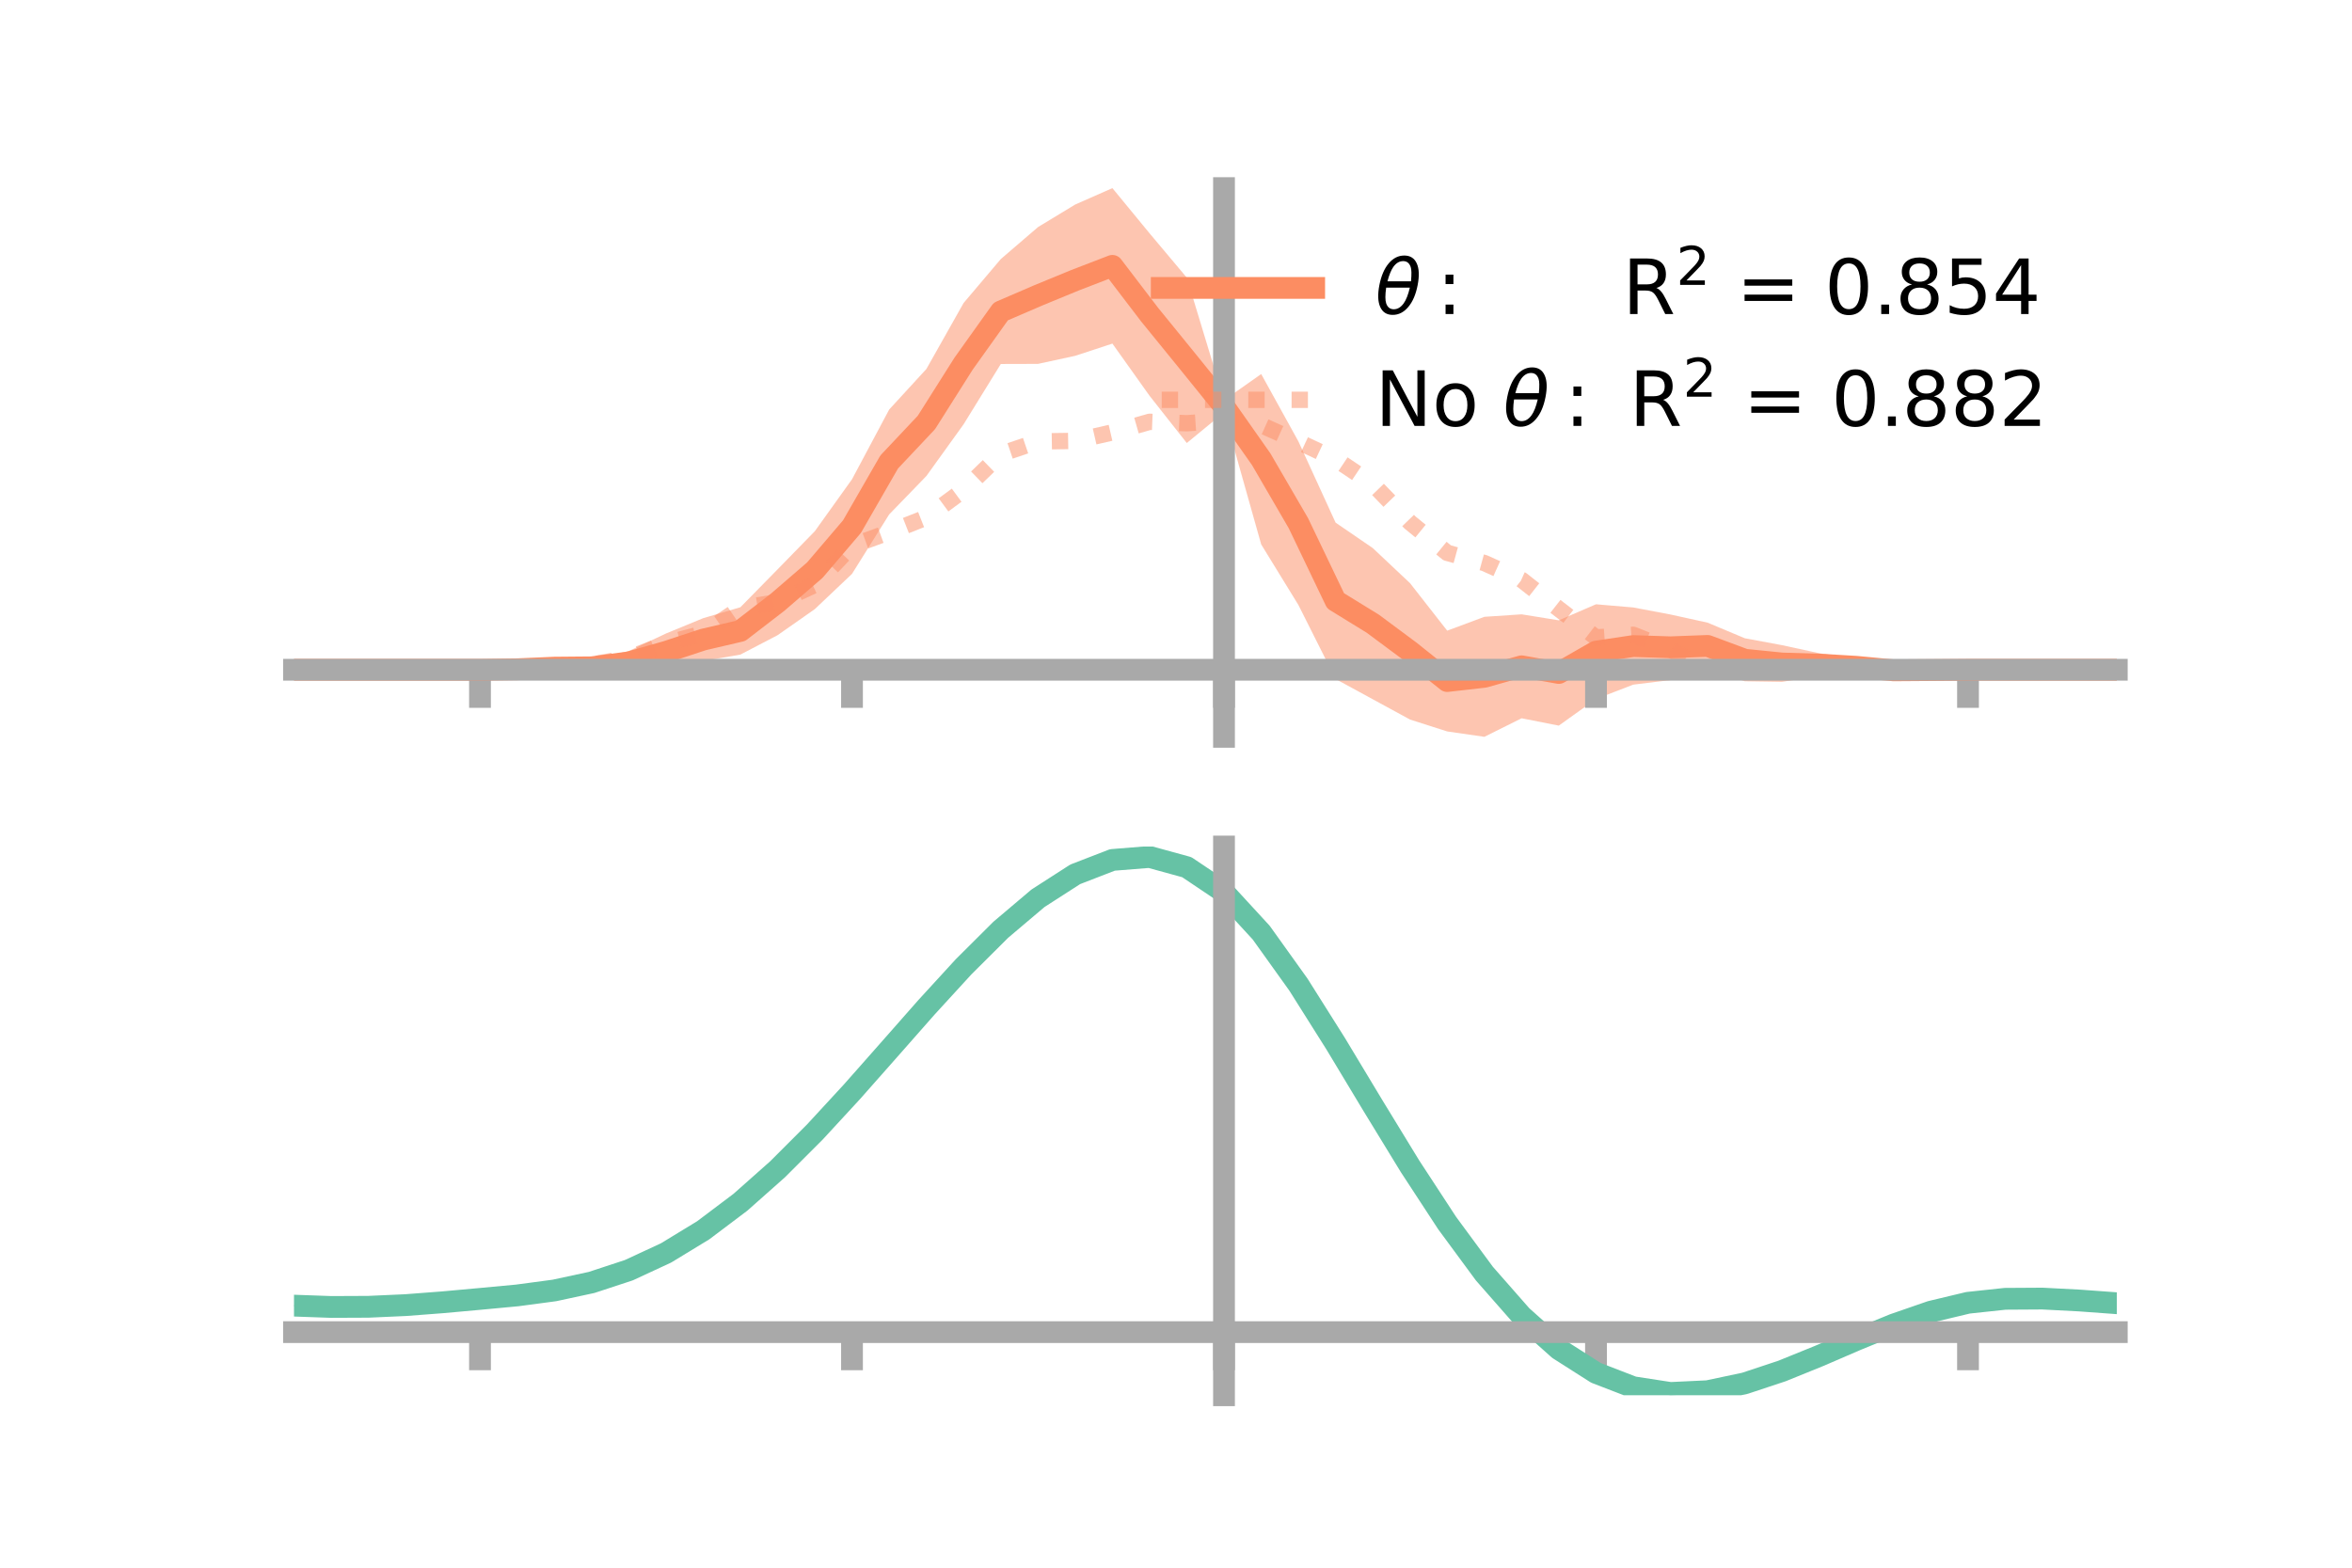 <?xml version="1.0" encoding="utf-8" standalone="no"?>
<!DOCTYPE svg PUBLIC "-//W3C//DTD SVG 1.1//EN"
  "http://www.w3.org/Graphics/SVG/1.1/DTD/svg11.dtd">
<!-- Created with matplotlib (https://matplotlib.org/) -->
<svg height="144pt" version="1.1" viewBox="0 0 216 144" width="216pt" xmlns="http://www.w3.org/2000/svg" xmlns:xlink="http://www.w3.org/1999/xlink">
 <defs>
  <style type="text/css">*{stroke-linecap:butt;stroke-linejoin:round;}</style>
 </defs>
 <g id="figure_1">
  <g id="patch_1">
   <path d="M 0 144 
L 216 144 
L 216 0 
L 0 0 
z
" style="fill:none;"/>
  </g>
  <g id="axes_1">
   <g id="patch_2">
    <path d="M 27 67.68 
L 194.4 67.68 
L 194.4 17.28 
L 27 17.28 
z
" style="fill:none;"/>
   </g>
   <g id="PolyCollection_1">
    <path clip-path="url(#pd296ccf987)" d="M 27 61.521 
L 27 61.521 
L 30.416 61.521 
L 33.833 61.521 
L 37.249 61.521 
L 40.665 61.521 
L 44.082 61.52 
L 47.498 61.352 
L 50.914 60.925 
L 54.331 60.574 
L 57.747 59.802 
L 61.163 58.19 
L 64.58 56.783 
L 67.996 55.778 
L 71.412 52.298 
L 74.829 48.796 
L 78.245 44.025 
L 81.661 37.616 
L 85.078 33.891 
L 88.494 27.831 
L 91.91 23.796 
L 95.327 20.859 
L 98.743 18.787 
L 102.159 17.28 
L 105.576 21.435 
L 108.992 25.503 
L 112.408 36.762 
L 115.824 34.357 
L 119.241 40.546 
L 122.657 48.005 
L 126.073 50.346 
L 129.49 53.564 
L 132.906 57.93 
L 136.322 56.657 
L 139.739 56.429 
L 143.155 56.98 
L 146.571 55.506 
L 149.988 55.798 
L 153.404 56.444 
L 156.82 57.194 
L 160.237 58.627 
L 163.653 59.262 
L 167.069 60.001 
L 170.486 60.519 
L 173.902 61.177 
L 177.318 61.426 
L 180.735 61.521 
L 184.151 61.521 
L 187.567 61.521 
L 190.984 61.521 
L 194.4 61.521 
L 194.4 61.521 
L 194.4 61.521 
L 190.984 61.521 
L 187.567 61.521 
L 184.151 61.521 
L 180.735 61.523 
L 177.318 61.672 
L 173.902 61.968 
L 170.486 61.981 
L 167.069 62.091 
L 163.653 62.629 
L 160.237 62.576 
L 156.82 61.466 
L 153.404 62.47 
L 149.988 62.889 
L 146.571 64.206 
L 143.155 66.652 
L 139.739 65.977 
L 136.322 67.68 
L 132.906 67.186 
L 129.49 66.094 
L 126.073 64.232 
L 122.657 62.37 
L 119.241 55.57 
L 115.824 50.006 
L 112.408 37.883 
L 108.992 40.693 
L 105.576 36.361 
L 102.159 31.561 
L 98.743 32.683 
L 95.327 33.425 
L 91.91 33.435 
L 88.494 38.973 
L 85.078 43.722 
L 81.661 47.25 
L 78.245 52.713 
L 74.829 55.95 
L 71.412 58.345 
L 67.996 60.127 
L 64.58 60.718 
L 61.163 61.568 
L 57.747 61.889 
L 54.331 62.02 
L 50.914 61.728 
L 47.498 61.6 
L 44.082 61.522 
L 40.665 61.521 
L 37.249 61.521 
L 33.833 61.521 
L 30.416 61.521 
L 27 61.521 
z
" style="fill:#fc8d62;fill-opacity:0.5;"/>
   </g>
   <g id="matplotlib.axis_1">
    <g id="xtick_1">
     <g id="line2d_1">
      <defs>
       <path d="M 0 0 
L 0 3.5 
" id="m542b61cf2f" style="stroke:#a9a9a9;stroke-width:2;"/>
      </defs>
      <g>
       <use style="fill:#a9a9a9;stroke:#a9a9a9;stroke-width:2;" x="44.082" xlink:href="#m542b61cf2f" y="61.521"/>
      </g>
     </g>
    </g>
    <g id="xtick_2">
     <g id="line2d_2">
      <g>
       <use style="fill:#a9a9a9;stroke:#a9a9a9;stroke-width:2;" x="78.245" xlink:href="#m542b61cf2f" y="61.521"/>
      </g>
     </g>
    </g>
    <g id="xtick_3">
     <g id="line2d_3">
      <g>
       <use style="fill:#a9a9a9;stroke:#a9a9a9;stroke-width:2;" x="112.408" xlink:href="#m542b61cf2f" y="61.521"/>
      </g>
     </g>
    </g>
    <g id="xtick_4">
     <g id="line2d_4">
      <g>
       <use style="fill:#a9a9a9;stroke:#a9a9a9;stroke-width:2;" x="146.571" xlink:href="#m542b61cf2f" y="61.521"/>
      </g>
     </g>
    </g>
    <g id="xtick_5">
     <g id="line2d_5">
      <g>
       <use style="fill:#a9a9a9;stroke:#a9a9a9;stroke-width:2;" x="180.735" xlink:href="#m542b61cf2f" y="61.521"/>
      </g>
     </g>
    </g>
   </g>
   <g id="matplotlib.axis_2"/>
   <g id="line2d_6">
    <path clip-path="url(#pd296ccf987)" d="M 27 61.521 
L 30.416 61.521 
L 33.833 61.521 
L 37.249 61.521 
L 40.665 61.521 
L 44.082 61.521 
L 47.498 61.476 
L 50.914 61.327 
L 54.331 61.297 
L 57.747 60.845 
L 61.163 59.879 
L 64.58 58.751 
L 67.996 57.953 
L 71.412 55.321 
L 74.829 52.373 
L 78.245 48.369 
L 81.661 42.433 
L 85.078 38.806 
L 88.494 33.402 
L 91.91 28.615 
L 95.327 27.142 
L 98.743 25.735 
L 102.159 24.42 
L 105.576 28.898 
L 108.992 33.098 
L 112.408 37.322 
L 115.824 42.182 
L 119.241 48.058 
L 122.657 55.188 
L 126.073 57.289 
L 129.49 59.829 
L 132.906 62.558 
L 136.322 62.169 
L 139.739 61.203 
L 143.155 61.816 
L 146.571 59.856 
L 149.988 59.344 
L 153.404 59.457 
L 156.82 59.33 
L 160.237 60.601 
L 163.653 60.945 
L 167.069 61.046 
L 170.486 61.25 
L 173.902 61.573 
L 177.318 61.549 
L 180.735 61.522 
L 184.151 61.521 
L 187.567 61.521 
L 190.984 61.521 
L 194.4 61.521 
" style="fill:none;stroke:#fc8d62;stroke-linecap:square;stroke-width:2;"/>
   </g>
   <g id="line2d_7">
    <path clip-path="url(#pd296ccf987)" d="M 27 61.521 
L 30.416 61.521 
L 33.833 61.521 
L 37.249 61.521 
L 40.665 61.521 
L 44.082 61.521 
L 47.498 61.487 
L 50.914 61.278 
L 54.331 61.041 
L 57.747 60.444 
L 61.163 59.103 
L 64.58 58.187 
L 67.996 55.869 
L 71.412 55.307 
L 74.829 53.728 
L 78.245 50.125 
L 81.661 48.88 
L 85.078 47.534 
L 88.494 45.017 
L 91.91 41.707 
L 95.327 40.549 
L 98.743 40.497 
L 102.159 39.717 
L 105.576 38.745 
L 108.992 38.876 
L 112.408 38.643 
L 115.824 39.045 
L 119.241 40.582 
L 122.657 42.177 
L 126.073 44.462 
L 129.49 47.992 
L 132.906 50.782 
L 136.322 51.718 
L 139.739 53.258 
L 143.155 55.937 
L 146.571 58.555 
L 149.988 58.309 
L 153.404 59.669 
L 156.82 61.575 
L 160.237 61.246 
L 163.653 61.762 
L 167.069 61.456 
L 170.486 61.527 
L 173.902 61.623 
L 177.318 61.536 
L 180.735 61.522 
L 184.151 61.521 
L 187.567 61.521 
L 190.984 61.521 
L 194.4 61.521 
" style="fill:none;stroke:#fc8d62;stroke-dasharray:1.5,2.475;stroke-dashoffset:0;stroke-opacity:0.5;stroke-width:1.5;"/>
   </g>
   <g id="patch_3">
    <path d="M 112.408 67.68 
L 112.408 17.28 
" style="fill:none;stroke:#a9a9a9;stroke-linecap:square;stroke-linejoin:miter;stroke-width:2;"/>
   </g>
   <g id="patch_4">
    <path d="M 194.4 67.68 
L 194.4 17.28 
" style="fill:none;"/>
   </g>
   <g id="patch_5">
    <path d="M 27 61.521 
L 194.4 61.521 
" style="fill:none;stroke:#a9a9a9;stroke-linecap:square;stroke-linejoin:miter;stroke-width:2;"/>
   </g>
   <g id="patch_6">
    <path d="M 27 17.28 
L 194.4 17.28 
" style="fill:none;"/>
   </g>
   <g id="legend_1">
    <g id="line2d_8">
     <path d="M 106.69 26.449 
L 120.69 26.449 
" style="fill:none;stroke:#fc8d62;stroke-linecap:square;stroke-width:2;"/>
    </g>
    <g id="line2d_9"/>
    <g id="text_1">
     <!-- $\theta:$      R$^{2}$ = 0.854 -->
     <g transform="translate(126.29 28.899)scale(0.07 -0.07)">
      <defs>
       <path d="M 45.516 34.672 
L 14.453 34.672 
Q 12.359 20.062 14.5 13.875 
Q 17.188 6.25 24.469 6.25 
Q 31.781 6.25 37.359 13.922 
Q 42.234 20.656 45.516 34.672 
z
M 47.016 42.969 
Q 48.344 56.844 46.625 61.719 
Q 43.953 69.438 36.766 69.438 
Q 29.297 69.438 23.828 61.812 
Q 19.531 55.672 16.156 42.969 
z
M 38.188 76.766 
Q 49.906 76.766 54.594 66.406 
Q 59.281 56.109 55.719 37.844 
Q 52.203 19.625 43.453 9.281 
Q 34.766 -1.125 23.047 -1.125 
Q 11.281 -1.125 6.641 9.281 
Q 2 19.625 5.516 37.844 
Q 9.078 56.109 17.719 66.406 
Q 26.422 76.766 38.188 76.766 
z
" id="DejaVuSans-Oblique-952"/>
       <path d="M 11.719 12.406 
L 22.016 12.406 
L 22.016 0 
L 11.719 0 
z
M 11.719 51.703 
L 22.016 51.703 
L 22.016 39.312 
L 11.719 39.312 
z
" id="DejaVuSans-58"/>
       <path id="DejaVuSans-32"/>
       <path d="M 44.391 34.188 
Q 47.562 33.109 50.562 29.594 
Q 53.562 26.078 56.594 19.922 
L 66.609 0 
L 56 0 
L 46.688 18.703 
Q 43.062 26.031 39.672 28.422 
Q 36.281 30.812 30.422 30.812 
L 19.672 30.812 
L 19.672 0 
L 9.812 0 
L 9.812 72.906 
L 32.078 72.906 
Q 44.578 72.906 50.734 67.672 
Q 56.891 62.453 56.891 51.906 
Q 56.891 45.016 53.688 40.469 
Q 50.484 35.938 44.391 34.188 
z
M 19.672 64.797 
L 19.672 38.922 
L 32.078 38.922 
Q 39.203 38.922 42.844 42.219 
Q 46.484 45.516 46.484 51.906 
Q 46.484 58.297 42.844 61.547 
Q 39.203 64.797 32.078 64.797 
z
" id="DejaVuSans-82"/>
       <path d="M 19.188 8.297 
L 53.609 8.297 
L 53.609 0 
L 7.328 0 
L 7.328 8.297 
Q 12.938 14.109 22.625 23.891 
Q 32.328 33.688 34.812 36.531 
Q 39.547 41.844 41.422 45.531 
Q 43.312 49.219 43.312 52.781 
Q 43.312 58.594 39.234 62.25 
Q 35.156 65.922 28.609 65.922 
Q 23.969 65.922 18.812 64.312 
Q 13.672 62.703 7.812 59.422 
L 7.812 69.391 
Q 13.766 71.781 18.938 73 
Q 24.125 74.219 28.422 74.219 
Q 39.75 74.219 46.484 68.547 
Q 53.219 62.891 53.219 53.422 
Q 53.219 48.922 51.531 44.891 
Q 49.859 40.875 45.406 35.406 
Q 44.188 33.984 37.641 27.219 
Q 31.109 20.453 19.188 8.297 
z
" id="DejaVuSans-50"/>
       <path d="M 10.594 45.406 
L 73.188 45.406 
L 73.188 37.203 
L 10.594 37.203 
z
M 10.594 25.484 
L 73.188 25.484 
L 73.188 17.188 
L 10.594 17.188 
z
" id="DejaVuSans-61"/>
       <path d="M 31.781 66.406 
Q 24.172 66.406 20.328 58.906 
Q 16.5 51.422 16.5 36.375 
Q 16.5 21.391 20.328 13.891 
Q 24.172 6.391 31.781 6.391 
Q 39.453 6.391 43.281 13.891 
Q 47.125 21.391 47.125 36.375 
Q 47.125 51.422 43.281 58.906 
Q 39.453 66.406 31.781 66.406 
z
M 31.781 74.219 
Q 44.047 74.219 50.516 64.516 
Q 56.984 54.828 56.984 36.375 
Q 56.984 17.969 50.516 8.266 
Q 44.047 -1.422 31.781 -1.422 
Q 19.531 -1.422 13.062 8.266 
Q 6.594 17.969 6.594 36.375 
Q 6.594 54.828 13.062 64.516 
Q 19.531 74.219 31.781 74.219 
z
" id="DejaVuSans-48"/>
       <path d="M 10.688 12.406 
L 21 12.406 
L 21 0 
L 10.688 0 
z
" id="DejaVuSans-46"/>
       <path d="M 31.781 34.625 
Q 24.75 34.625 20.719 30.859 
Q 16.703 27.094 16.703 20.516 
Q 16.703 13.922 20.719 10.156 
Q 24.75 6.391 31.781 6.391 
Q 38.812 6.391 42.859 10.172 
Q 46.922 13.969 46.922 20.516 
Q 46.922 27.094 42.891 30.859 
Q 38.875 34.625 31.781 34.625 
z
M 21.922 38.812 
Q 15.578 40.375 12.031 44.719 
Q 8.5 49.078 8.5 55.328 
Q 8.5 64.062 14.719 69.141 
Q 20.953 74.219 31.781 74.219 
Q 42.672 74.219 48.875 69.141 
Q 55.078 64.062 55.078 55.328 
Q 55.078 49.078 51.531 44.719 
Q 48 40.375 41.703 38.812 
Q 48.828 37.156 52.797 32.312 
Q 56.781 27.484 56.781 20.516 
Q 56.781 9.906 50.312 4.234 
Q 43.844 -1.422 31.781 -1.422 
Q 19.734 -1.422 13.25 4.234 
Q 6.781 9.906 6.781 20.516 
Q 6.781 27.484 10.781 32.312 
Q 14.797 37.156 21.922 38.812 
z
M 18.312 54.391 
Q 18.312 48.734 21.844 45.562 
Q 25.391 42.391 31.781 42.391 
Q 38.141 42.391 41.719 45.562 
Q 45.312 48.734 45.312 54.391 
Q 45.312 60.062 41.719 63.234 
Q 38.141 66.406 31.781 66.406 
Q 25.391 66.406 21.844 63.234 
Q 18.312 60.062 18.312 54.391 
z
" id="DejaVuSans-56"/>
       <path d="M 10.797 72.906 
L 49.516 72.906 
L 49.516 64.594 
L 19.828 64.594 
L 19.828 46.734 
Q 21.969 47.469 24.109 47.828 
Q 26.266 48.188 28.422 48.188 
Q 40.625 48.188 47.75 41.5 
Q 54.891 34.812 54.891 23.391 
Q 54.891 11.625 47.562 5.094 
Q 40.234 -1.422 26.906 -1.422 
Q 22.312 -1.422 17.547 -0.641 
Q 12.797 0.141 7.719 1.703 
L 7.719 11.625 
Q 12.109 9.234 16.797 8.062 
Q 21.484 6.891 26.703 6.891 
Q 35.156 6.891 40.078 11.328 
Q 45.016 15.766 45.016 23.391 
Q 45.016 31 40.078 35.438 
Q 35.156 39.891 26.703 39.891 
Q 22.75 39.891 18.812 39.016 
Q 14.891 38.141 10.797 36.281 
z
" id="DejaVuSans-53"/>
       <path d="M 37.797 64.312 
L 12.891 25.391 
L 37.797 25.391 
z
M 35.203 72.906 
L 47.609 72.906 
L 47.609 25.391 
L 58.016 25.391 
L 58.016 17.188 
L 47.609 17.188 
L 47.609 0 
L 37.797 0 
L 37.797 17.188 
L 4.891 17.188 
L 4.891 26.703 
z
" id="DejaVuSans-52"/>
      </defs>
      <use transform="translate(0 0.766)" xlink:href="#DejaVuSans-Oblique-952"/>
      <use transform="translate(80.664 0.766)" xlink:href="#DejaVuSans-58"/>
      <use transform="translate(133.838 0.766)" xlink:href="#DejaVuSans-32"/>
      <use transform="translate(165.625 0.766)" xlink:href="#DejaVuSans-32"/>
      <use transform="translate(197.412 0.766)" xlink:href="#DejaVuSans-32"/>
      <use transform="translate(229.199 0.766)" xlink:href="#DejaVuSans-32"/>
      <use transform="translate(260.986 0.766)" xlink:href="#DejaVuSans-32"/>
      <use transform="translate(292.773 0.766)" xlink:href="#DejaVuSans-32"/>
      <use transform="translate(324.561 0.766)" xlink:href="#DejaVuSans-82"/>
      <use transform="translate(395 39.047)scale(0.7)" xlink:href="#DejaVuSans-50"/>
      <use transform="translate(442.271 0.766)" xlink:href="#DejaVuSans-32"/>
      <use transform="translate(474.058 0.766)" xlink:href="#DejaVuSans-61"/>
      <use transform="translate(557.847 0.766)" xlink:href="#DejaVuSans-32"/>
      <use transform="translate(589.634 0.766)" xlink:href="#DejaVuSans-48"/>
      <use transform="translate(653.257 0.766)" xlink:href="#DejaVuSans-46"/>
      <use transform="translate(682.419 0.766)" xlink:href="#DejaVuSans-56"/>
      <use transform="translate(746.042 0.766)" xlink:href="#DejaVuSans-53"/>
      <use transform="translate(809.665 0.766)" xlink:href="#DejaVuSans-52"/>
     </g>
    </g>
    <g id="line2d_10">
     <path d="M 106.69 36.724 
L 120.69 36.724 
" style="fill:none;stroke:#fc8d62;stroke-dasharray:1.5,2.475;stroke-dashoffset:0;stroke-opacity:0.5;stroke-width:1.5;"/>
    </g>
    <g id="line2d_11"/>
    <g id="text_2">
     <!-- No $\theta:$ R$^{2}$ = 0.882 -->
     <g transform="translate(126.29 39.174)scale(0.07 -0.07)">
      <defs>
       <path d="M 9.812 72.906 
L 23.094 72.906 
L 55.422 11.922 
L 55.422 72.906 
L 64.984 72.906 
L 64.984 0 
L 51.703 0 
L 19.391 60.984 
L 19.391 0 
L 9.812 0 
z
" id="DejaVuSans-78"/>
       <path d="M 30.609 48.391 
Q 23.391 48.391 19.188 42.75 
Q 14.984 37.109 14.984 27.297 
Q 14.984 17.484 19.156 11.844 
Q 23.344 6.203 30.609 6.203 
Q 37.797 6.203 41.984 11.859 
Q 46.188 17.531 46.188 27.297 
Q 46.188 37.016 41.984 42.703 
Q 37.797 48.391 30.609 48.391 
z
M 30.609 56 
Q 42.328 56 49.016 48.375 
Q 55.719 40.766 55.719 27.297 
Q 55.719 13.875 49.016 6.219 
Q 42.328 -1.422 30.609 -1.422 
Q 18.844 -1.422 12.172 6.219 
Q 5.516 13.875 5.516 27.297 
Q 5.516 40.766 12.172 48.375 
Q 18.844 56 30.609 56 
z
" id="DejaVuSans-111"/>
      </defs>
      <use transform="translate(0 0.766)" xlink:href="#DejaVuSans-78"/>
      <use transform="translate(74.805 0.766)" xlink:href="#DejaVuSans-111"/>
      <use transform="translate(135.986 0.766)" xlink:href="#DejaVuSans-32"/>
      <use transform="translate(167.773 0.766)" xlink:href="#DejaVuSans-Oblique-952"/>
      <use transform="translate(248.438 0.766)" xlink:href="#DejaVuSans-58"/>
      <use transform="translate(301.611 0.766)" xlink:href="#DejaVuSans-32"/>
      <use transform="translate(333.398 0.766)" xlink:href="#DejaVuSans-82"/>
      <use transform="translate(403.838 39.047)scale(0.7)" xlink:href="#DejaVuSans-50"/>
      <use transform="translate(451.108 0.766)" xlink:href="#DejaVuSans-32"/>
      <use transform="translate(482.896 0.766)" xlink:href="#DejaVuSans-61"/>
      <use transform="translate(566.685 0.766)" xlink:href="#DejaVuSans-32"/>
      <use transform="translate(598.472 0.766)" xlink:href="#DejaVuSans-48"/>
      <use transform="translate(662.095 0.766)" xlink:href="#DejaVuSans-46"/>
      <use transform="translate(691.257 0.766)" xlink:href="#DejaVuSans-56"/>
      <use transform="translate(754.88 0.766)" xlink:href="#DejaVuSans-56"/>
      <use transform="translate(818.503 0.766)" xlink:href="#DejaVuSans-50"/>
     </g>
    </g>
   </g>
  </g>
  <g id="axes_2">
   <g id="patch_7">
    <path d="M 27 128.16 
L 194.4 128.16 
L 194.4 77.76 
L 27 77.76 
z
" style="fill:none;"/>
   </g>
   <g id="PolyCollection_2">
    <path clip-path="url(#pb4c7cb6b49)" d="M 27 119.976 
L 27 119.882 
L 30.416 120.01 
L 33.833 119.994 
L 37.249 119.831 
L 40.665 119.558 
L 44.082 119.236 
L 47.498 118.906 
L 50.914 118.44 
L 54.331 117.695 
L 57.747 116.556 
L 61.163 114.947 
L 64.58 112.827 
L 67.996 110.198 
L 71.412 107.098 
L 74.829 103.599 
L 78.245 99.805 
L 81.661 95.846 
L 85.078 91.875 
L 88.494 88.061 
L 91.91 84.583 
L 95.327 81.629 
L 98.743 79.387 
L 102.159 78.039 
L 105.576 77.76 
L 108.992 78.715 
L 112.408 81.047 
L 115.824 84.819 
L 119.241 89.665 
L 122.657 95.167 
L 126.073 100.932 
L 129.49 106.615 
L 132.906 111.927 
L 136.322 116.641 
L 139.739 120.594 
L 143.155 123.687 
L 146.571 125.885 
L 149.988 127.213 
L 153.404 127.743 
L 156.82 127.585 
L 160.237 126.874 
L 163.653 125.758 
L 167.069 124.395 
L 170.486 122.945 
L 173.902 121.561 
L 177.318 120.392 
L 180.735 119.579 
L 184.151 119.216 
L 187.567 119.201 
L 190.984 119.388 
L 194.4 119.65 
L 194.4 119.767 
L 194.4 119.767 
L 190.984 119.529 
L 187.567 119.36 
L 184.151 119.387 
L 180.735 119.756 
L 177.318 120.578 
L 173.902 121.774 
L 170.486 123.2 
L 167.069 124.699 
L 163.653 126.108 
L 160.237 127.259 
L 156.82 127.992 
L 153.404 128.16 
L 149.988 127.635 
L 146.571 126.324 
L 143.155 124.171 
L 139.739 121.162 
L 136.322 117.334 
L 132.906 112.775 
L 129.49 107.637 
L 126.073 102.135 
L 122.657 96.549 
L 119.241 91.213 
L 115.824 86.511 
L 112.408 82.853 
L 108.992 80.595 
L 105.576 79.672 
L 102.159 79.941 
L 98.743 81.238 
L 95.327 83.391 
L 91.91 86.222 
L 88.494 89.549 
L 85.078 93.193 
L 81.661 96.982 
L 78.245 100.756 
L 74.829 104.372 
L 71.412 107.709 
L 67.996 110.671 
L 64.58 113.191 
L 61.163 115.233 
L 57.747 116.793 
L 54.331 117.903 
L 50.914 118.629 
L 47.498 119.076 
L 44.082 119.386 
L 40.665 119.684 
L 37.249 119.933 
L 33.833 120.076 
L 30.416 120.09 
L 27 119.976 
z
" style="fill:#66c2a5;fill-opacity:0.5;"/>
   </g>
   <g id="matplotlib.axis_3">
    <g id="xtick_6">
     <g id="line2d_12">
      <g>
       <use style="fill:#a9a9a9;stroke:#a9a9a9;stroke-width:2;" x="44.082" xlink:href="#m542b61cf2f" y="122.361"/>
      </g>
     </g>
    </g>
    <g id="xtick_7">
     <g id="line2d_13">
      <g>
       <use style="fill:#a9a9a9;stroke:#a9a9a9;stroke-width:2;" x="78.245" xlink:href="#m542b61cf2f" y="122.361"/>
      </g>
     </g>
    </g>
    <g id="xtick_8">
     <g id="line2d_14">
      <g>
       <use style="fill:#a9a9a9;stroke:#a9a9a9;stroke-width:2;" x="112.408" xlink:href="#m542b61cf2f" y="122.361"/>
      </g>
     </g>
    </g>
    <g id="xtick_9">
     <g id="line2d_15">
      <g>
       <use style="fill:#a9a9a9;stroke:#a9a9a9;stroke-width:2;" x="146.571" xlink:href="#m542b61cf2f" y="122.361"/>
      </g>
     </g>
    </g>
    <g id="xtick_10">
     <g id="line2d_16">
      <g>
       <use style="fill:#a9a9a9;stroke:#a9a9a9;stroke-width:2;" x="180.735" xlink:href="#m542b61cf2f" y="122.361"/>
      </g>
     </g>
    </g>
   </g>
   <g id="matplotlib.axis_4"/>
   <g id="line2d_17">
    <path clip-path="url(#pb4c7cb6b49)" d="M 27 119.929 
L 30.416 120.05 
L 33.833 120.035 
L 37.249 119.882 
L 40.665 119.621 
L 44.082 119.311 
L 47.498 118.991 
L 50.914 118.535 
L 54.331 117.799 
L 57.747 116.675 
L 61.163 115.09 
L 64.58 113.009 
L 67.996 110.434 
L 71.412 107.403 
L 74.829 103.985 
L 78.245 100.28 
L 81.661 96.414 
L 85.078 92.534 
L 88.494 88.805 
L 91.91 85.402 
L 95.327 82.51 
L 98.743 80.312 
L 102.159 78.99 
L 105.576 78.716 
L 108.992 79.655 
L 112.408 81.95 
L 115.824 85.665 
L 119.241 90.439 
L 122.657 95.858 
L 126.073 101.533 
L 129.49 107.126 
L 132.906 112.351 
L 136.322 116.988 
L 139.739 120.878 
L 143.155 123.929 
L 146.571 126.105 
L 149.988 127.424 
L 153.404 127.951 
L 156.82 127.789 
L 160.237 127.066 
L 163.653 125.933 
L 167.069 124.547 
L 170.486 123.073 
L 173.902 121.668 
L 177.318 120.485 
L 180.735 119.668 
L 184.151 119.302 
L 187.567 119.281 
L 190.984 119.459 
L 194.4 119.709 
" style="fill:none;stroke:#66c2a5;stroke-linecap:square;stroke-width:2;"/>
   </g>
   <g id="patch_8">
    <path d="M 112.408 128.16 
L 112.408 77.76 
" style="fill:none;stroke:#a9a9a9;stroke-linecap:square;stroke-linejoin:miter;stroke-width:2;"/>
   </g>
   <g id="patch_9">
    <path d="M 194.4 128.16 
L 194.4 77.76 
" style="fill:none;"/>
   </g>
   <g id="patch_10">
    <path d="M 27 122.361 
L 194.4 122.361 
" style="fill:none;stroke:#a9a9a9;stroke-linecap:square;stroke-linejoin:miter;stroke-width:2;"/>
   </g>
   <g id="patch_11">
    <path d="M 27 77.76 
L 194.4 77.76 
" style="fill:none;"/>
   </g>
  </g>
 </g>
 <defs>
  <clipPath id="pd296ccf987">
   <rect height="50.4" width="167.4" x="27" y="17.28"/>
  </clipPath>
  <clipPath id="pb4c7cb6b49">
   <rect height="50.4" width="167.4" x="27" y="77.76"/>
  </clipPath>
 </defs>
</svg>
